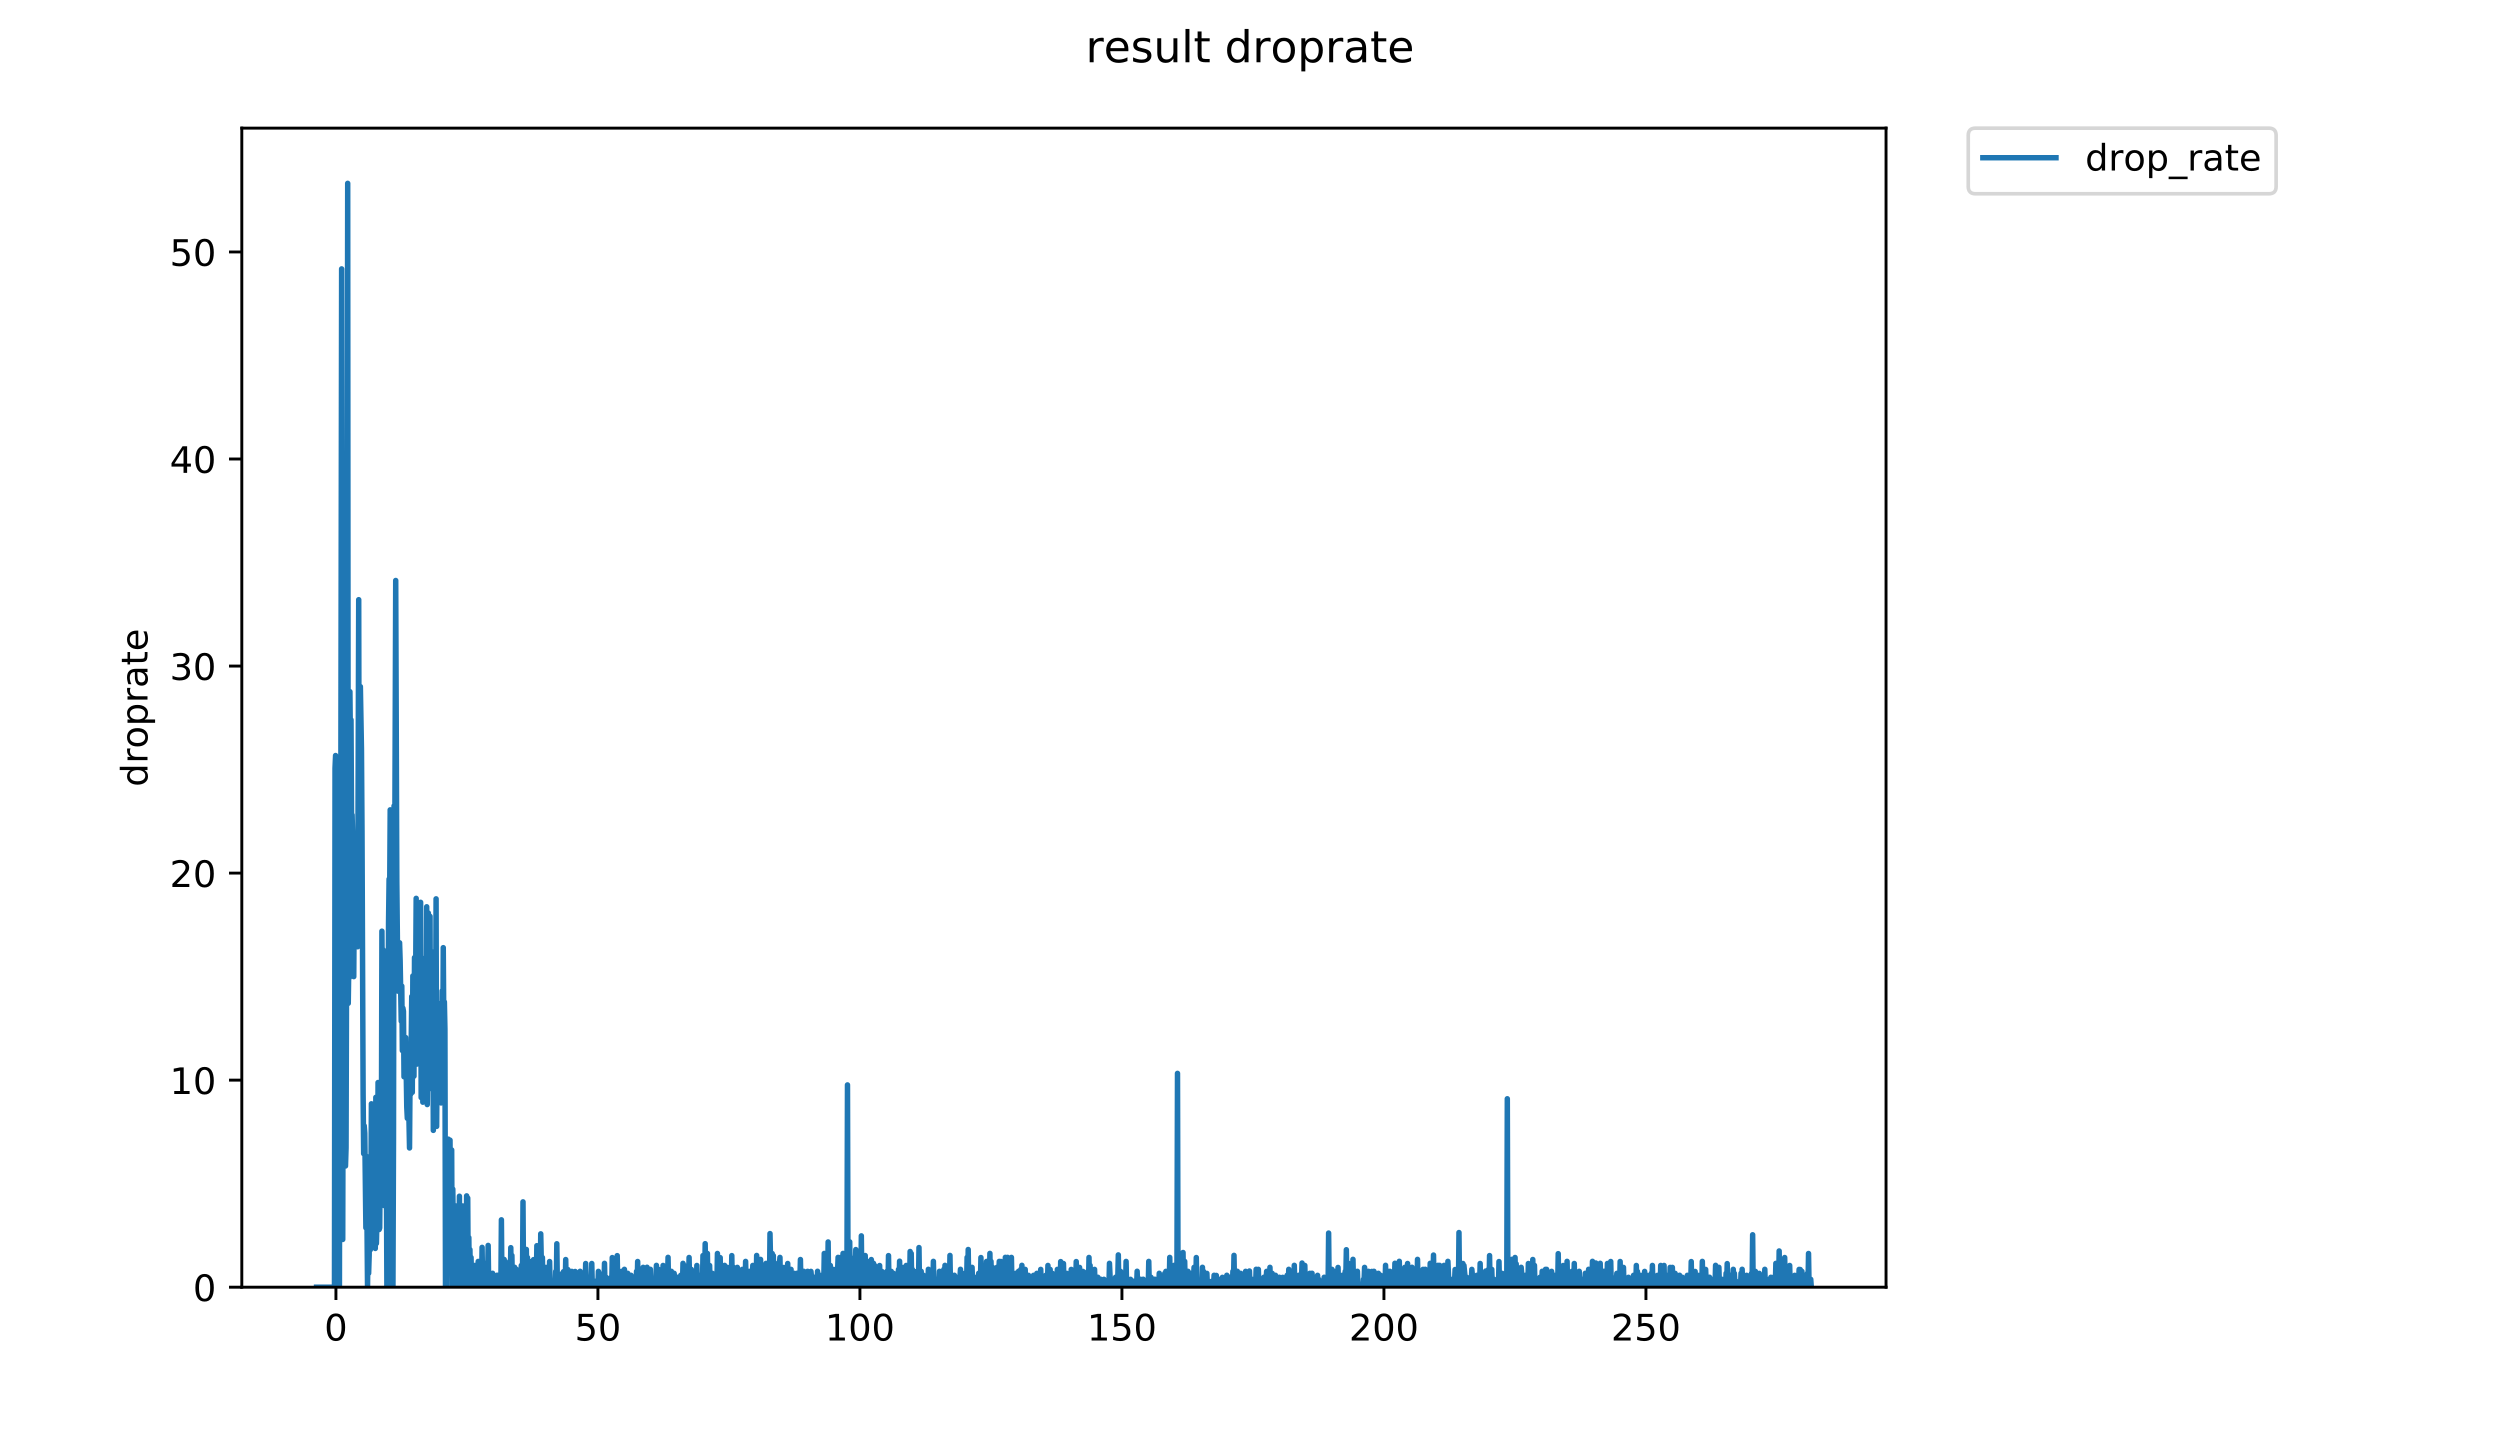 <?xml version="1.0" encoding="utf-8" standalone="no"?>
<!DOCTYPE svg PUBLIC "-//W3C//DTD SVG 1.1//EN"
  "http://www.w3.org/Graphics/SVG/1.1/DTD/svg11.dtd">
<!-- Created with matplotlib (https://matplotlib.org/) -->
<svg height="396pt" version="1.1" viewBox="0 0 684 396" width="684pt" xmlns="http://www.w3.org/2000/svg" xmlns:xlink="http://www.w3.org/1999/xlink">
 <defs>
  <style type="text/css">
*{stroke-linecap:butt;stroke-linejoin:round;}
  </style>
 </defs>
 <g id="figure_1">
  <g id="patch_1">
   <path d="M 0 396 
L 684 396 
L 684 0 
L 0 0 
z
" style="fill:#ffffff;"/>
  </g>
  <g id="axes_1">
   <g id="patch_2">
    <path d="M 66.159 352.174 
L 516.019 352.174 
L 516.019 35.062 
L 66.159 35.062 
z
" style="fill:#ffffff;"/>
   </g>
   <g id="matplotlib.axis_1">
    <g id="xtick_1">
     <g id="line2d_1">
      <defs>
       <path d="M 0 0 
L 0 3.5 
" id="md13ccc1fd8" style="stroke:#000000;stroke-width:0.8;"/>
      </defs>
      <g>
       <use style="stroke:#000000;stroke-width:0.8;" x="91.91" xlink:href="#md13ccc1fd8" y="352.174"/>
      </g>
     </g>
     <g id="text_1">
      <!-- 0 -->
      <defs>
       <path d="M 31.781 66.406 
Q 24.172 66.406 20.328 58.906 
Q 16.5 51.422 16.5 36.375 
Q 16.5 21.391 20.328 13.891 
Q 24.172 6.391 31.781 6.391 
Q 39.453 6.391 43.281 13.891 
Q 47.125 21.391 47.125 36.375 
Q 47.125 51.422 43.281 58.906 
Q 39.453 66.406 31.781 66.406 
z
M 31.781 74.219 
Q 44.047 74.219 50.516 64.516 
Q 56.984 54.828 56.984 36.375 
Q 56.984 17.969 50.516 8.266 
Q 44.047 -1.422 31.781 -1.422 
Q 19.531 -1.422 13.062 8.266 
Q 6.594 17.969 6.594 36.375 
Q 6.594 54.828 13.062 64.516 
Q 19.531 74.219 31.781 74.219 
z
" id="DejaVuSans-48"/>
      </defs>
      <g transform="translate(88.729 366.773)scale(0.1 -0.1)">
       <use xlink:href="#DejaVuSans-48"/>
      </g>
     </g>
    </g>
    <g id="xtick_2">
     <g id="line2d_2">
      <g>
       <use style="stroke:#000000;stroke-width:0.8;" x="163.594" xlink:href="#md13ccc1fd8" y="352.174"/>
      </g>
     </g>
     <g id="text_2">
      <!-- 50 -->
      <defs>
       <path d="M 10.797 72.906 
L 49.516 72.906 
L 49.516 64.594 
L 19.828 64.594 
L 19.828 46.734 
Q 21.969 47.469 24.109 47.828 
Q 26.266 48.188 28.422 48.188 
Q 40.625 48.188 47.75 41.5 
Q 54.891 34.812 54.891 23.391 
Q 54.891 11.625 47.562 5.094 
Q 40.234 -1.422 26.906 -1.422 
Q 22.312 -1.422 17.547 -0.641 
Q 12.797 0.141 7.719 1.703 
L 7.719 11.625 
Q 12.109 9.234 16.797 8.062 
Q 21.484 6.891 26.703 6.891 
Q 35.156 6.891 40.078 11.328 
Q 45.016 15.766 45.016 23.391 
Q 45.016 31 40.078 35.438 
Q 35.156 39.891 26.703 39.891 
Q 22.75 39.891 18.812 39.016 
Q 14.891 38.141 10.797 36.281 
z
" id="DejaVuSans-53"/>
      </defs>
      <g transform="translate(157.231 366.773)scale(0.1 -0.1)">
       <use xlink:href="#DejaVuSans-53"/>
       <use x="63.623" xlink:href="#DejaVuSans-48"/>
      </g>
     </g>
    </g>
    <g id="xtick_3">
     <g id="line2d_3">
      <g>
       <use style="stroke:#000000;stroke-width:0.8;" x="235.277" xlink:href="#md13ccc1fd8" y="352.174"/>
      </g>
     </g>
     <g id="text_3">
      <!-- 100 -->
      <defs>
       <path d="M 12.406 8.297 
L 28.516 8.297 
L 28.516 63.922 
L 10.984 60.406 
L 10.984 69.391 
L 28.422 72.906 
L 38.281 72.906 
L 38.281 8.297 
L 54.391 8.297 
L 54.391 0 
L 12.406 0 
z
" id="DejaVuSans-49"/>
      </defs>
      <g transform="translate(225.733 366.773)scale(0.1 -0.1)">
       <use xlink:href="#DejaVuSans-49"/>
       <use x="63.623" xlink:href="#DejaVuSans-48"/>
       <use x="127.246" xlink:href="#DejaVuSans-48"/>
      </g>
     </g>
    </g>
    <g id="xtick_4">
     <g id="line2d_4">
      <g>
       <use style="stroke:#000000;stroke-width:0.8;" x="306.961" xlink:href="#md13ccc1fd8" y="352.174"/>
      </g>
     </g>
     <g id="text_4">
      <!-- 150 -->
      <g transform="translate(297.417 366.773)scale(0.1 -0.1)">
       <use xlink:href="#DejaVuSans-49"/>
       <use x="63.623" xlink:href="#DejaVuSans-53"/>
       <use x="127.246" xlink:href="#DejaVuSans-48"/>
      </g>
     </g>
    </g>
    <g id="xtick_5">
     <g id="line2d_5">
      <g>
       <use style="stroke:#000000;stroke-width:0.8;" x="378.644" xlink:href="#md13ccc1fd8" y="352.174"/>
      </g>
     </g>
     <g id="text_5">
      <!-- 200 -->
      <defs>
       <path d="M 19.188 8.297 
L 53.609 8.297 
L 53.609 0 
L 7.328 0 
L 7.328 8.297 
Q 12.938 14.109 22.625 23.891 
Q 32.328 33.688 34.812 36.531 
Q 39.547 41.844 41.422 45.531 
Q 43.312 49.219 43.312 52.781 
Q 43.312 58.594 39.234 62.25 
Q 35.156 65.922 28.609 65.922 
Q 23.969 65.922 18.812 64.312 
Q 13.672 62.703 7.812 59.422 
L 7.812 69.391 
Q 13.766 71.781 18.938 73 
Q 24.125 74.219 28.422 74.219 
Q 39.75 74.219 46.484 68.547 
Q 53.219 62.891 53.219 53.422 
Q 53.219 48.922 51.531 44.891 
Q 49.859 40.875 45.406 35.406 
Q 44.188 33.984 37.641 27.219 
Q 31.109 20.453 19.188 8.297 
z
" id="DejaVuSans-50"/>
      </defs>
      <g transform="translate(369.101 366.773)scale(0.1 -0.1)">
       <use xlink:href="#DejaVuSans-50"/>
       <use x="63.623" xlink:href="#DejaVuSans-48"/>
       <use x="127.246" xlink:href="#DejaVuSans-48"/>
      </g>
     </g>
    </g>
    <g id="xtick_6">
     <g id="line2d_6">
      <g>
       <use style="stroke:#000000;stroke-width:0.8;" x="450.328" xlink:href="#md13ccc1fd8" y="352.174"/>
      </g>
     </g>
     <g id="text_6">
      <!-- 250 -->
      <g transform="translate(440.784 366.773)scale(0.1 -0.1)">
       <use xlink:href="#DejaVuSans-50"/>
       <use x="63.623" xlink:href="#DejaVuSans-53"/>
       <use x="127.246" xlink:href="#DejaVuSans-48"/>
      </g>
     </g>
    </g>
   </g>
   <g id="matplotlib.axis_2">
    <g id="ytick_1">
     <g id="line2d_7">
      <defs>
       <path d="M 0 0 
L -3.5 0 
" id="m3dbb672fc3" style="stroke:#000000;stroke-width:0.8;"/>
      </defs>
      <g>
       <use style="stroke:#000000;stroke-width:0.8;" x="66.159" xlink:href="#m3dbb672fc3" y="352.174"/>
      </g>
     </g>
     <g id="text_7">
      <!-- 0 -->
      <g transform="translate(52.796 355.973)scale(0.1 -0.1)">
       <use xlink:href="#DejaVuSans-48"/>
      </g>
     </g>
    </g>
    <g id="ytick_2">
     <g id="line2d_8">
      <g>
       <use style="stroke:#000000;stroke-width:0.8;" x="66.159" xlink:href="#m3dbb672fc3" y="295.527"/>
      </g>
     </g>
     <g id="text_8">
      <!-- 10 -->
      <g transform="translate(46.434 299.326)scale(0.1 -0.1)">
       <use xlink:href="#DejaVuSans-49"/>
       <use x="63.623" xlink:href="#DejaVuSans-48"/>
      </g>
     </g>
    </g>
    <g id="ytick_3">
     <g id="line2d_9">
      <g>
       <use style="stroke:#000000;stroke-width:0.8;" x="66.159" xlink:href="#m3dbb672fc3" y="238.879"/>
      </g>
     </g>
     <g id="text_9">
      <!-- 20 -->
      <g transform="translate(46.434 242.678)scale(0.1 -0.1)">
       <use xlink:href="#DejaVuSans-50"/>
       <use x="63.623" xlink:href="#DejaVuSans-48"/>
      </g>
     </g>
    </g>
    <g id="ytick_4">
     <g id="line2d_10">
      <g>
       <use style="stroke:#000000;stroke-width:0.8;" x="66.159" xlink:href="#m3dbb672fc3" y="182.232"/>
      </g>
     </g>
     <g id="text_10">
      <!-- 30 -->
      <defs>
       <path d="M 40.578 39.312 
Q 47.656 37.797 51.625 33 
Q 55.609 28.219 55.609 21.188 
Q 55.609 10.406 48.188 4.484 
Q 40.766 -1.422 27.094 -1.422 
Q 22.516 -1.422 17.656 -0.516 
Q 12.797 0.391 7.625 2.203 
L 7.625 11.719 
Q 11.719 9.328 16.594 8.109 
Q 21.484 6.891 26.812 6.891 
Q 36.078 6.891 40.938 10.547 
Q 45.797 14.203 45.797 21.188 
Q 45.797 27.641 41.281 31.266 
Q 36.766 34.906 28.719 34.906 
L 20.219 34.906 
L 20.219 43.016 
L 29.109 43.016 
Q 36.375 43.016 40.234 45.922 
Q 44.094 48.828 44.094 54.297 
Q 44.094 59.906 40.109 62.906 
Q 36.141 65.922 28.719 65.922 
Q 24.656 65.922 20.016 65.031 
Q 15.375 64.156 9.812 62.312 
L 9.812 71.094 
Q 15.438 72.656 20.344 73.438 
Q 25.25 74.219 29.594 74.219 
Q 40.828 74.219 47.359 69.109 
Q 53.906 64.016 53.906 55.328 
Q 53.906 49.266 50.438 45.094 
Q 46.969 40.922 40.578 39.312 
z
" id="DejaVuSans-51"/>
      </defs>
      <g transform="translate(46.434 186.031)scale(0.1 -0.1)">
       <use xlink:href="#DejaVuSans-51"/>
       <use x="63.623" xlink:href="#DejaVuSans-48"/>
      </g>
     </g>
    </g>
    <g id="ytick_5">
     <g id="line2d_11">
      <g>
       <use style="stroke:#000000;stroke-width:0.8;" x="66.159" xlink:href="#m3dbb672fc3" y="125.584"/>
      </g>
     </g>
     <g id="text_11">
      <!-- 40 -->
      <defs>
       <path d="M 37.797 64.312 
L 12.891 25.391 
L 37.797 25.391 
z
M 35.203 72.906 
L 47.609 72.906 
L 47.609 25.391 
L 58.016 25.391 
L 58.016 17.188 
L 47.609 17.188 
L 47.609 0 
L 37.797 0 
L 37.797 17.188 
L 4.891 17.188 
L 4.891 26.703 
z
" id="DejaVuSans-52"/>
      </defs>
      <g transform="translate(46.434 129.383)scale(0.1 -0.1)">
       <use xlink:href="#DejaVuSans-52"/>
       <use x="63.623" xlink:href="#DejaVuSans-48"/>
      </g>
     </g>
    </g>
    <g id="ytick_6">
     <g id="line2d_12">
      <g>
       <use style="stroke:#000000;stroke-width:0.8;" x="66.159" xlink:href="#m3dbb672fc3" y="68.937"/>
      </g>
     </g>
     <g id="text_12">
      <!-- 50 -->
      <g transform="translate(46.434 72.736)scale(0.1 -0.1)">
       <use xlink:href="#DejaVuSans-53"/>
       <use x="63.623" xlink:href="#DejaVuSans-48"/>
      </g>
     </g>
    </g>
    <g id="text_13">
     <!-- droprate -->
     <defs>
      <path d="M 45.406 46.391 
L 45.406 75.984 
L 54.391 75.984 
L 54.391 0 
L 45.406 0 
L 45.406 8.203 
Q 42.578 3.328 38.25 0.953 
Q 33.938 -1.422 27.875 -1.422 
Q 17.969 -1.422 11.734 6.484 
Q 5.516 14.406 5.516 27.297 
Q 5.516 40.188 11.734 48.094 
Q 17.969 56 27.875 56 
Q 33.938 56 38.25 53.625 
Q 42.578 51.266 45.406 46.391 
z
M 14.797 27.297 
Q 14.797 17.391 18.875 11.75 
Q 22.953 6.109 30.078 6.109 
Q 37.203 6.109 41.297 11.75 
Q 45.406 17.391 45.406 27.297 
Q 45.406 37.203 41.297 42.844 
Q 37.203 48.484 30.078 48.484 
Q 22.953 48.484 18.875 42.844 
Q 14.797 37.203 14.797 27.297 
z
" id="DejaVuSans-100"/>
      <path d="M 41.109 46.297 
Q 39.594 47.172 37.812 47.578 
Q 36.031 48 33.891 48 
Q 26.266 48 22.188 43.047 
Q 18.109 38.094 18.109 28.812 
L 18.109 0 
L 9.078 0 
L 9.078 54.688 
L 18.109 54.688 
L 18.109 46.188 
Q 20.953 51.172 25.484 53.578 
Q 30.031 56 36.531 56 
Q 37.453 56 38.578 55.875 
Q 39.703 55.766 41.062 55.516 
z
" id="DejaVuSans-114"/>
      <path d="M 30.609 48.391 
Q 23.391 48.391 19.188 42.75 
Q 14.984 37.109 14.984 27.297 
Q 14.984 17.484 19.156 11.844 
Q 23.344 6.203 30.609 6.203 
Q 37.797 6.203 41.984 11.859 
Q 46.188 17.531 46.188 27.297 
Q 46.188 37.016 41.984 42.703 
Q 37.797 48.391 30.609 48.391 
z
M 30.609 56 
Q 42.328 56 49.016 48.375 
Q 55.719 40.766 55.719 27.297 
Q 55.719 13.875 49.016 6.219 
Q 42.328 -1.422 30.609 -1.422 
Q 18.844 -1.422 12.172 6.219 
Q 5.516 13.875 5.516 27.297 
Q 5.516 40.766 12.172 48.375 
Q 18.844 56 30.609 56 
z
" id="DejaVuSans-111"/>
      <path d="M 18.109 8.203 
L 18.109 -20.797 
L 9.078 -20.797 
L 9.078 54.688 
L 18.109 54.688 
L 18.109 46.391 
Q 20.953 51.266 25.266 53.625 
Q 29.594 56 35.594 56 
Q 45.562 56 51.781 48.094 
Q 58.016 40.188 58.016 27.297 
Q 58.016 14.406 51.781 6.484 
Q 45.562 -1.422 35.594 -1.422 
Q 29.594 -1.422 25.266 0.953 
Q 20.953 3.328 18.109 8.203 
z
M 48.688 27.297 
Q 48.688 37.203 44.609 42.844 
Q 40.531 48.484 33.406 48.484 
Q 26.266 48.484 22.188 42.844 
Q 18.109 37.203 18.109 27.297 
Q 18.109 17.391 22.188 11.75 
Q 26.266 6.109 33.406 6.109 
Q 40.531 6.109 44.609 11.75 
Q 48.688 17.391 48.688 27.297 
z
" id="DejaVuSans-112"/>
      <path d="M 34.281 27.484 
Q 23.391 27.484 19.188 25 
Q 14.984 22.516 14.984 16.5 
Q 14.984 11.719 18.141 8.906 
Q 21.297 6.109 26.703 6.109 
Q 34.188 6.109 38.703 11.406 
Q 43.219 16.703 43.219 25.484 
L 43.219 27.484 
z
M 52.203 31.203 
L 52.203 0 
L 43.219 0 
L 43.219 8.297 
Q 40.141 3.328 35.547 0.953 
Q 30.953 -1.422 24.312 -1.422 
Q 15.922 -1.422 10.953 3.297 
Q 6 8.016 6 15.922 
Q 6 25.141 12.172 29.828 
Q 18.359 34.516 30.609 34.516 
L 43.219 34.516 
L 43.219 35.406 
Q 43.219 41.609 39.141 45 
Q 35.062 48.391 27.688 48.391 
Q 23 48.391 18.547 47.266 
Q 14.109 46.141 10.016 43.891 
L 10.016 52.203 
Q 14.938 54.109 19.578 55.047 
Q 24.219 56 28.609 56 
Q 40.484 56 46.344 49.844 
Q 52.203 43.703 52.203 31.203 
z
" id="DejaVuSans-97"/>
      <path d="M 18.312 70.219 
L 18.312 54.688 
L 36.812 54.688 
L 36.812 47.703 
L 18.312 47.703 
L 18.312 18.016 
Q 18.312 11.328 20.141 9.422 
Q 21.969 7.516 27.594 7.516 
L 36.812 7.516 
L 36.812 0 
L 27.594 0 
Q 17.188 0 13.234 3.875 
Q 9.281 7.766 9.281 18.016 
L 9.281 47.703 
L 2.688 47.703 
L 2.688 54.688 
L 9.281 54.688 
L 9.281 70.219 
z
" id="DejaVuSans-116"/>
      <path d="M 56.203 29.594 
L 56.203 25.203 
L 14.891 25.203 
Q 15.484 15.922 20.484 11.062 
Q 25.484 6.203 34.422 6.203 
Q 39.594 6.203 44.453 7.469 
Q 49.312 8.734 54.109 11.281 
L 54.109 2.781 
Q 49.266 0.734 44.188 -0.344 
Q 39.109 -1.422 33.891 -1.422 
Q 20.797 -1.422 13.156 6.188 
Q 5.516 13.812 5.516 26.812 
Q 5.516 40.234 12.766 48.109 
Q 20.016 56 32.328 56 
Q 43.359 56 49.781 48.891 
Q 56.203 41.797 56.203 29.594 
z
M 47.219 32.234 
Q 47.125 39.594 43.094 43.984 
Q 39.062 48.391 32.422 48.391 
Q 24.906 48.391 20.391 44.141 
Q 15.875 39.891 15.188 32.172 
z
" id="DejaVuSans-101"/>
     </defs>
     <g transform="translate(40.354 215.236)rotate(-90)scale(0.1 -0.1)">
      <use xlink:href="#DejaVuSans-100"/>
      <use x="63.477" xlink:href="#DejaVuSans-114"/>
      <use x="104.559" xlink:href="#DejaVuSans-111"/>
      <use x="165.74" xlink:href="#DejaVuSans-112"/>
      <use x="229.217" xlink:href="#DejaVuSans-114"/>
      <use x="270.33" xlink:href="#DejaVuSans-97"/>
      <use x="331.609" xlink:href="#DejaVuSans-116"/>
      <use x="370.818" xlink:href="#DejaVuSans-101"/>
     </g>
    </g>
   </g>
   <g id="line2d_13">
    <path clip-path="url(#pbfd0551818)" d="M 86.607 352.174 
L 91.512 352.174 
L 91.662 210.147 
L 91.813 206.712 
L 91.963 352.174 
L 92.867 352.174 
L 93.017 259.033 
L 93.168 273.664 
L 93.469 73.571 
L 93.77 339.114 
L 94.073 201.436 
L 94.224 219.044 
L 94.378 301.309 
L 94.528 319.012 
L 94.679 314.046 
L 94.829 262.301 
L 95.13 50.163 
L 95.281 274.508 
L 95.432 264.02 
L 95.583 267.473 
L 95.734 189.238 
L 95.885 204.186 
L 96.035 196.938 
L 96.186 224.296 
L 96.336 222.959 
L 96.487 229.193 
L 96.637 260.122 
L 96.788 267.203 
L 96.939 243.32 
L 97.09 249.524 
L 97.24 235.723 
L 97.391 243.781 
L 97.541 242.147 
L 97.842 259.033 
L 98.143 164.076 
L 98.293 248.039 
L 98.596 187.853 
L 98.897 204.967 
L 99.048 227.626 
L 99.348 299.39 
L 99.499 315.645 
L 99.649 308.012 
L 99.801 310.053 
L 100.103 335.927 
L 100.254 316.363 
L 100.556 352.174 
L 100.707 335.321 
L 100.857 348.365 
L 101.008 343.476 
L 101.16 328.954 
L 101.312 341.953 
L 101.464 328.436 
L 101.616 302.001 
L 101.767 323.959 
L 101.918 321.818 
L 102.069 332.641 
L 102.22 313.107 
L 102.371 336.981 
L 102.523 318.218 
L 102.678 341.576 
L 102.829 300.234 
L 102.98 340.203 
L 103.131 333.726 
L 103.282 336.409 
L 103.433 296.179 
L 103.583 328.798 
L 103.734 336.393 
L 103.886 335.974 
L 104.19 297.198 
L 104.341 314.192 
L 104.491 254.769 
L 104.642 277.552 
L 104.793 259.844 
L 105.094 329.842 
L 105.245 277.695 
L 105.396 284.827 
L 105.548 280.421 
L 105.851 352.174 
L 106.002 332.603 
L 106.303 252.592 
L 106.454 240.505 
L 106.605 245.926 
L 106.756 221.575 
L 106.907 248.339 
L 107.058 247.752 
L 107.21 347.825 
L 107.361 352.174 
L 107.511 352.174 
L 107.662 311.945 
L 107.813 220.486 
L 107.964 245.282 
L 108.266 158.823 
L 108.568 241.378 
L 108.87 271.172 
L 109.021 262.473 
L 109.173 261.085 
L 109.325 257.941 
L 109.477 262.787 
L 109.779 279.396 
L 109.931 269.788 
L 110.083 287.434 
L 110.234 275.814 
L 110.385 276.68 
L 110.536 294.603 
L 110.989 283.872 
L 111.291 302.892 
L 111.442 305.965 
L 111.593 303.199 
L 111.744 303.293 
L 111.895 306.508 
L 112.046 314.083 
L 112.196 293.573 
L 112.347 299.39 
L 112.649 272.64 
L 112.802 298.865 
L 112.954 267.014 
L 113.106 273.407 
L 113.258 294.448 
L 113.409 261.992 
L 113.561 290.073 
L 113.865 245.791 
L 114.017 291.153 
L 114.32 255.327 
L 114.472 278.122 
L 114.623 264.608 
L 114.775 268.392 
L 114.926 282.446 
L 115.078 246.871 
L 115.23 300.283 
L 115.533 262.163 
L 115.686 301.558 
L 115.989 270.628 
L 116.14 295.69 
L 116.291 270.32 
L 116.442 267.99 
L 116.594 289.652 
L 116.745 248.095 
L 116.896 302.207 
L 117.199 249.819 
L 117.35 292.374 
L 117.652 250.708 
L 117.803 297.81 
L 118.105 260.387 
L 118.255 292.374 
L 118.407 272.099 
L 118.558 309.268 
L 118.86 264.189 
L 119.011 298.948 
L 119.162 286.52 
L 119.313 245.926 
L 119.464 308.181 
L 119.615 286.937 
L 119.766 282.588 
L 119.917 294.768 
L 120.069 275.346 
L 120.22 289.172 
L 120.522 274.508 
L 120.673 301.761 
L 120.974 271.094 
L 121.125 292.431 
L 121.278 259.283 
L 121.429 281.297 
L 121.581 274.114 
L 121.732 281.568 
L 121.883 352.174 
L 122.197 352.174 
L 122.355 323.721 
L 122.512 342.776 
L 122.67 311.675 
L 122.973 345.141 
L 123.124 311.945 
L 123.275 338.053 
L 123.577 314.627 
L 123.729 352.174 
L 123.881 325.327 
L 124.185 350.012 
L 124.336 329.991 
L 124.487 352.174 
L 124.638 329.928 
L 124.79 352.174 
L 125.092 333.183 
L 125.243 351.091 
L 125.394 332.098 
L 125.545 352.174 
L 125.697 327.286 
L 125.848 351.091 
L 125.999 329.97 
L 126.151 350.551 
L 126.303 343.003 
L 126.454 352.174 
L 126.605 329.949 
L 126.757 352.174 
L 126.908 333.219 
L 127.06 352.174 
L 127.213 332.364 
L 127.516 348.919 
L 127.667 327.191 
L 127.818 352.174 
L 127.969 327.781 
L 128.12 352.174 
L 128.271 338.596 
L 128.422 352.174 
L 128.573 341.884 
L 128.725 352.174 
L 128.876 344.035 
L 129.027 350.004 
L 129.178 349.461 
L 129.329 349.456 
L 129.48 351.632 
L 129.631 350.545 
L 129.782 352.174 
L 129.934 346.223 
L 130.085 351.634 
L 130.236 352.174 
L 130.387 351.088 
L 130.538 352.174 
L 130.689 352.174 
L 130.84 345.127 
L 130.992 352.174 
L 131.143 347.286 
L 131.294 352.174 
L 131.446 352.174 
L 131.597 345.127 
L 131.747 352.174 
L 131.898 341.28 
L 132.05 352.174 
L 132.202 345.694 
L 132.353 349.464 
L 132.503 345.644 
L 132.654 352.174 
L 132.806 352.174 
L 132.958 351.634 
L 133.109 346.748 
L 133.259 346.733 
L 133.41 348.909 
L 133.56 340.747 
L 133.711 352.174 
L 133.862 350.54 
L 134.012 352.174 
L 134.616 352.174 
L 134.767 348.372 
L 134.918 351.087 
L 135.069 349.451 
L 135.22 351.631 
L 135.37 351.631 
L 135.521 349.453 
L 135.672 352.174 
L 135.823 352.174 
L 135.974 348.915 
L 136.125 352.174 
L 136.275 348.909 
L 136.427 352.174 
L 137.033 352.174 
L 137.184 333.743 
L 137.336 352.174 
L 137.638 347.286 
L 137.789 352.174 
L 137.94 344.585 
L 138.091 345.675 
L 138.242 352.174 
L 138.393 345.657 
L 138.545 352.174 
L 138.847 352.174 
L 139.148 345.638 
L 139.299 351.089 
L 139.45 345.1 
L 139.6 351.631 
L 139.752 341.364 
L 139.903 352.174 
L 140.054 343.493 
L 140.205 352.174 
L 140.507 352.174 
L 140.658 347.833 
L 140.809 346.733 
L 141.11 350.543 
L 141.261 347.286 
L 141.414 352.174 
L 141.565 352.174 
L 141.716 351.627 
L 141.869 348.953 
L 142.021 352.174 
L 142.173 352.174 
L 142.325 349.482 
L 142.479 352.174 
L 142.63 346.228 
L 142.782 352.174 
L 142.935 352.174 
L 143.093 328.83 
L 143.247 352.174 
L 143.399 352.174 
L 143.55 348.912 
L 143.701 352.174 
L 143.852 352.174 
L 144.003 341.845 
L 144.155 352.174 
L 144.306 344.043 
L 144.458 349.477 
L 144.61 350.012 
L 144.761 352.174 
L 144.913 345.141 
L 145.065 351.634 
L 145.217 352.174 
L 145.368 348.39 
L 145.519 352.174 
L 145.67 348.372 
L 145.822 352.174 
L 145.974 344.636 
L 146.126 352.174 
L 146.278 347.846 
L 146.429 352.174 
L 146.582 347.862 
L 146.733 350.554 
L 146.885 340.823 
L 147.036 352.174 
L 147.188 343.003 
L 147.34 352.174 
L 147.49 341.845 
L 147.794 351.093 
L 147.945 337.58 
L 148.249 352.174 
L 148.4 344.066 
L 148.552 352.174 
L 148.702 347.286 
L 148.854 352.174 
L 149.006 346.769 
L 149.157 350.551 
L 149.309 346.769 
L 149.461 346.774 
L 149.764 352.174 
L 149.916 352.174 
L 150.067 350.006 
L 150.219 352.174 
L 150.37 345.154 
L 150.522 352.174 
L 150.674 350.554 
L 150.826 352.174 
L 150.977 350.553 
L 151.129 352.174 
L 151.89 352.174 
L 152.042 347.846 
L 152.193 352.174 
L 152.345 340.294 
L 152.497 352.174 
L 152.648 348.931 
L 152.799 350 
L 152.95 352.174 
L 153.102 352.174 
L 153.255 350.56 
L 153.405 352.174 
L 153.556 351.63 
L 153.707 352.174 
L 153.859 348.401 
L 154.014 350.053 
L 154.168 347.931 
L 154.322 352.174 
L 154.626 352.174 
L 154.778 344.614 
L 154.93 352.174 
L 155.081 352.174 
L 155.233 350.556 
L 155.387 347.369 
L 155.539 352.174 
L 155.691 352.174 
L 155.994 350.022 
L 156.146 352.174 
L 156.45 347.854 
L 156.602 352.174 
L 156.906 352.174 
L 157.058 350.01 
L 157.209 352.174 
L 157.362 347.879 
L 157.514 348.398 
L 157.665 352.174 
L 158.271 352.174 
L 158.422 349.453 
L 158.574 352.174 
L 158.725 347.829 
L 158.876 352.174 
L 159.028 351.634 
L 159.18 351.634 
L 159.332 350.557 
L 159.483 348.387 
L 159.635 352.174 
L 159.786 352.174 
L 159.937 348.372 
L 160.088 352.174 
L 160.24 345.7 
L 160.392 352.174 
L 160.543 352.174 
L 160.695 350.012 
L 160.846 350.551 
L 160.998 352.174 
L 161.15 352.174 
L 161.301 349.472 
L 161.453 351.632 
L 161.605 352.174 
L 161.756 351.095 
L 161.908 345.694 
L 162.059 352.174 
L 162.21 350.543 
L 162.362 352.174 
L 162.664 352.174 
L 162.816 351.633 
L 162.967 350.549 
L 163.119 352.174 
L 163.575 352.174 
L 163.726 347.846 
L 163.878 352.174 
L 164.484 352.174 
L 164.635 349.459 
L 164.785 352.174 
L 164.937 351.634 
L 165.088 348.376 
L 165.239 352.174 
L 165.39 345.65 
L 165.541 352.174 
L 165.692 349.453 
L 165.843 349.469 
L 165.997 352.174 
L 166.452 352.174 
L 166.604 350.012 
L 166.756 352.174 
L 167.059 352.174 
L 167.21 349.464 
L 167.361 352.174 
L 167.513 344.074 
L 167.664 352.174 
L 167.814 352.174 
L 167.965 350.543 
L 168.116 350.545 
L 168.417 352.174 
L 168.568 346.188 
L 168.72 352.174 
L 168.871 343.542 
L 169.022 352.174 
L 169.324 352.174 
L 169.475 349.456 
L 169.627 352.174 
L 169.778 350.008 
L 169.93 352.174 
L 170.081 347.838 
L 170.232 352.174 
L 170.534 352.174 
L 170.685 351.088 
L 170.836 347.286 
L 171.138 352.174 
L 171.593 352.174 
L 171.744 348.383 
L 171.894 352.174 
L 172.348 352.174 
L 172.499 351.632 
L 172.65 348.922 
L 172.801 352.174 
L 173.104 352.174 
L 173.255 350.004 
L 173.406 352.174 
L 173.708 352.174 
L 173.859 350.008 
L 174.01 352.174 
L 174.161 347.833 
L 174.313 352.174 
L 174.464 345.147 
L 174.615 352.174 
L 174.917 352.174 
L 175.068 347.295 
L 175.219 352.174 
L 175.521 352.174 
L 175.672 347.817 
L 175.823 352.174 
L 175.974 346.748 
L 176.125 351.088 
L 176.427 347.281 
L 176.577 352.174 
L 176.729 351.632 
L 176.88 352.174 
L 177.03 346.722 
L 177.181 352.174 
L 177.483 352.174 
L 177.634 351.631 
L 177.785 352.174 
L 177.936 347.281 
L 178.086 352.174 
L 178.387 352.174 
L 178.538 349.998 
L 178.689 352.174 
L 178.84 351.087 
L 178.992 352.174 
L 179.144 352.174 
L 179.296 351.634 
L 179.447 350.543 
L 179.598 346.206 
L 179.749 352.174 
L 180.051 352.174 
L 180.203 347.305 
L 180.354 352.174 
L 181.268 352.174 
L 181.42 346.228 
L 181.571 352.174 
L 181.874 352.174 
L 182.026 350.012 
L 182.176 352.174 
L 182.478 352.174 
L 182.629 351.087 
L 182.779 344.012 
L 182.932 351.636 
L 183.083 352.174 
L 183.234 352.174 
L 183.385 351.091 
L 183.536 352.174 
L 183.687 347.829 
L 183.838 352.174 
L 184.291 352.174 
L 184.442 348.38 
L 184.896 352.174 
L 185.048 352.174 
L 185.198 349.456 
L 185.351 352.174 
L 185.502 352.174 
L 185.653 349.464 
L 185.805 351.637 
L 185.957 352.174 
L 186.109 352.174 
L 186.26 348.915 
L 186.412 352.174 
L 186.563 349.456 
L 186.714 352.174 
L 186.864 345.65 
L 187.015 352.174 
L 187.166 346.194 
L 187.319 352.174 
L 187.625 352.174 
L 187.778 349.487 
L 187.93 352.174 
L 188.233 347.854 
L 188.385 350.553 
L 188.536 344.051 
L 188.689 352.174 
L 188.992 352.174 
L 189.144 347.309 
L 189.295 352.174 
L 189.598 352.174 
L 189.75 349.472 
L 189.902 352.174 
L 190.053 350.549 
L 190.205 352.174 
L 190.357 350.012 
L 190.508 352.174 
L 190.66 346.234 
L 190.812 352.174 
L 191.115 352.174 
L 191.266 348.912 
L 191.417 352.174 
L 191.57 352.174 
L 191.722 350.556 
L 191.874 350.556 
L 192.026 352.174 
L 192.178 352.174 
L 192.329 343.526 
L 192.481 352.174 
L 192.633 351.097 
L 192.785 351.634 
L 192.937 340.271 
L 193.089 352.174 
L 193.24 351.091 
L 193.392 352.174 
L 193.543 342.95 
L 193.695 352.174 
L 193.847 352.174 
L 193.998 351.635 
L 194.15 346.24 
L 194.302 352.174 
L 194.456 352.174 
L 194.609 349.495 
L 194.761 350.02 
L 194.912 348.394 
L 195.216 352.174 
L 196.136 352.174 
L 196.287 342.95 
L 196.438 352.174 
L 196.59 352.174 
L 196.741 349.461 
L 196.892 352.174 
L 197.045 344.089 
L 197.196 352.174 
L 197.347 350.553 
L 197.498 352.174 
L 197.801 352.174 
L 197.952 351.089 
L 198.103 352.174 
L 198.254 346.211 
L 198.405 352.174 
L 198.556 351.631 
L 198.707 352.174 
L 198.859 352.174 
L 199.009 346.753 
L 199.16 352.174 
L 199.311 352.174 
L 199.463 350.004 
L 199.613 352.174 
L 199.765 351.632 
L 199.916 348.922 
L 200.067 352.174 
L 200.219 343.534 
L 200.37 352.174 
L 200.522 352.174 
L 200.672 346.743 
L 200.823 352.174 
L 201.125 352.174 
L 201.277 349.461 
L 201.427 351.632 
L 201.579 352.174 
L 201.73 346.753 
L 201.882 352.174 
L 202.033 352.174 
L 202.184 348.372 
L 202.335 352.174 
L 202.486 350.004 
L 202.637 351.633 
L 202.789 349.466 
L 202.94 352.174 
L 203.091 347.3 
L 203.243 352.174 
L 203.545 352.174 
L 203.697 350.002 
L 203.848 352.174 
L 203.999 345.12 
L 204.15 352.174 
L 204.301 350 
L 204.453 350.016 
L 204.604 352.174 
L 204.755 348.38 
L 204.907 348.919 
L 205.058 347.842 
L 205.21 352.174 
L 205.361 352.174 
L 205.513 351.092 
L 205.664 348.922 
L 205.815 351.088 
L 205.966 346.223 
L 206.118 351.09 
L 206.268 352.174 
L 206.419 351.089 
L 206.57 352.174 
L 206.721 347.291 
L 206.873 352.174 
L 207.023 343.493 
L 207.174 352.174 
L 207.327 351.097 
L 207.478 347.295 
L 207.629 352.174 
L 207.78 347.842 
L 207.931 352.174 
L 208.082 344.57 
L 208.233 352.174 
L 208.385 352.174 
L 208.536 351.633 
L 208.687 352.174 
L 208.839 347.319 
L 208.99 352.174 
L 209.142 350.549 
L 209.294 352.174 
L 209.596 345.663 
L 209.747 347.291 
L 209.899 351.635 
L 210.051 346.286 
L 210.211 352.174 
L 210.52 352.174 
L 210.671 337.51 
L 210.974 352.174 
L 211.125 352.174 
L 211.276 342.968 
L 211.427 352.174 
L 211.58 343.542 
L 211.731 352.174 
L 211.882 352.174 
L 212.033 351.631 
L 212.184 347.286 
L 212.335 352.174 
L 212.487 351.091 
L 212.638 352.174 
L 212.79 345.7 
L 212.941 352.174 
L 213.244 345.663 
L 213.395 344.027 
L 213.546 352.174 
L 213.849 352.174 
L 214.001 347.862 
L 214.152 352.174 
L 214.304 347.879 
L 214.457 346.784 
L 214.762 352.174 
L 214.913 347.291 
L 215.064 352.174 
L 215.215 348.369 
L 215.366 352.174 
L 215.517 345.694 
L 215.668 352.174 
L 215.972 352.174 
L 216.123 351.089 
L 216.274 352.174 
L 216.425 347.3 
L 216.577 352.174 
L 217.181 352.174 
L 217.333 348.39 
L 217.484 352.174 
L 217.785 352.174 
L 217.936 351.086 
L 218.086 348.365 
L 218.239 352.174 
L 218.389 349.459 
L 218.54 351.631 
L 218.691 352.174 
L 218.843 350.559 
L 218.995 344.607 
L 219.146 352.174 
L 219.752 352.174 
L 219.903 347.833 
L 220.054 352.174 
L 220.659 352.174 
L 220.961 347.838 
L 221.263 352.174 
L 221.565 352.174 
L 221.869 347.85 
L 222.321 352.174 
L 222.625 351.093 
L 222.775 352.174 
L 222.926 349.456 
L 223.079 352.174 
L 223.231 352.174 
L 223.383 351.091 
L 223.534 352.174 
L 223.684 347.821 
L 223.835 352.174 
L 223.986 350.002 
L 224.137 352.174 
L 224.44 352.174 
L 224.592 348.94 
L 224.743 352.174 
L 225.366 352.174 
L 225.517 342.941 
L 225.668 352.174 
L 225.819 352.174 
L 226.121 347.286 
L 226.273 352.174 
L 226.425 352.174 
L 226.577 339.801 
L 226.728 352.174 
L 227.03 352.174 
L 227.181 346.234 
L 227.333 352.174 
L 227.484 347.3 
L 227.636 352.174 
L 227.787 352.174 
L 228.09 347.319 
L 228.242 348.398 
L 228.393 348.383 
L 228.544 352.174 
L 228.846 350.546 
L 228.998 352.174 
L 229.3 344.02 
L 229.451 352.174 
L 229.601 352.174 
L 229.752 347.272 
L 229.903 352.174 
L 230.054 344.012 
L 230.204 352.174 
L 230.507 352.174 
L 230.659 342.932 
L 230.81 352.174 
L 230.962 352.174 
L 231.113 345.114 
L 231.264 351.087 
L 231.416 351.096 
L 231.568 347.314 
L 231.719 350.012 
L 231.871 296.836 
L 232.022 352.174 
L 232.327 352.174 
L 232.478 339.766 
L 232.63 352.174 
L 232.782 344.082 
L 232.934 352.174 
L 233.085 352.174 
L 233.236 346.206 
L 233.388 352.174 
L 233.539 346.206 
L 233.691 352.174 
L 233.842 352.174 
L 234.146 341.884 
L 234.297 352.174 
L 234.449 344.614 
L 234.6 352.174 
L 234.751 350.002 
L 234.903 352.174 
L 235.054 350.554 
L 235.206 352.174 
L 235.358 346.223 
L 235.509 352.174 
L 235.661 338.134 
L 235.813 352.174 
L 235.965 343.517 
L 236.267 352.174 
L 236.419 347.309 
L 236.571 352.174 
L 236.722 343.517 
L 236.874 349.474 
L 237.025 348.915 
L 237.176 352.174 
L 237.328 345.147 
L 237.48 352.174 
L 237.631 350.008 
L 237.782 352.174 
L 237.933 347.309 
L 238.085 352.174 
L 238.237 352.174 
L 238.388 344.614 
L 238.54 345.688 
L 238.843 351.094 
L 238.994 345.657 
L 239.147 350.563 
L 239.298 346.234 
L 239.45 352.174 
L 240.209 352.174 
L 240.36 351.092 
L 240.665 346.245 
L 240.818 352.174 
L 240.97 352.174 
L 241.273 347.858 
L 241.425 350.014 
L 241.578 348.946 
L 241.729 352.174 
L 241.88 349.459 
L 242.184 352.174 
L 242.336 348.934 
L 242.488 351.635 
L 242.64 347.858 
L 242.792 352.174 
L 242.943 352.174 
L 243.095 343.534 
L 243.246 352.174 
L 243.397 352.174 
L 243.549 350.554 
L 243.701 352.174 
L 243.852 347.846 
L 244.004 352.174 
L 244.155 348.39 
L 244.307 352.174 
L 244.459 348.39 
L 244.611 352.174 
L 244.913 352.174 
L 245.065 349.474 
L 245.217 352.174 
L 245.52 352.174 
L 245.824 347.314 
L 245.975 351.634 
L 246.128 345.059 
L 246.28 352.174 
L 246.431 347.854 
L 246.583 352.174 
L 246.735 351.092 
L 246.886 352.174 
L 247.039 346.8 
L 247.19 352.174 
L 247.494 352.174 
L 247.645 351.088 
L 247.796 352.174 
L 247.948 346.228 
L 248.099 352.174 
L 248.251 352.174 
L 248.403 349.474 
L 248.555 352.174 
L 248.857 352.174 
L 249.008 342.407 
L 249.159 352.174 
L 249.31 342.95 
L 249.461 352.174 
L 249.612 347.295 
L 249.764 352.174 
L 250.374 352.174 
L 250.527 347.927 
L 250.679 352.174 
L 250.83 348.912 
L 250.981 352.174 
L 251.132 348.383 
L 251.283 352.174 
L 251.434 341.333 
L 251.585 352.174 
L 251.737 352.174 
L 251.888 348.387 
L 252.039 347.833 
L 252.19 352.174 
L 252.341 352.174 
L 252.492 351.088 
L 252.642 348.906 
L 252.793 352.174 
L 252.943 349.993 
L 253.094 350.54 
L 253.397 352.174 
L 253.698 352.174 
L 253.848 351.629 
L 254 347.277 
L 254.15 352.174 
L 255.223 352.174 
L 255.374 345.107 
L 255.525 352.174 
L 255.827 352.174 
L 255.978 350 
L 256.129 351.092 
L 256.281 351.096 
L 256.432 352.174 
L 256.583 352.174 
L 256.734 351.631 
L 256.885 352.174 
L 257.036 347.829 
L 257.188 352.174 
L 257.49 352.174 
L 257.641 350.545 
L 257.792 352.174 
L 257.943 349.461 
L 258.094 352.174 
L 258.245 347.277 
L 258.396 350.548 
L 258.547 346.2 
L 258.697 352.174 
L 258.848 349.998 
L 259.001 352.174 
L 259.154 352.174 
L 259.305 348.909 
L 259.607 352.174 
L 259.758 352.174 
L 259.909 343.484 
L 260.06 352.174 
L 260.363 352.174 
L 260.515 350.012 
L 260.665 352.174 
L 260.967 352.174 
L 261.118 348.915 
L 261.269 352.174 
L 261.572 352.174 
L 261.723 351.087 
L 261.877 352.174 
L 262.029 351.636 
L 262.18 349.459 
L 262.331 350.002 
L 262.482 352.174 
L 262.783 347.277 
L 262.935 351.636 
L 263.087 352.174 
L 263.238 352.174 
L 263.389 350.545 
L 263.542 352.174 
L 263.693 348.919 
L 263.844 352.174 
L 263.995 348.369 
L 264.146 352.174 
L 264.297 348.372 
L 264.448 352.174 
L 264.599 344.012 
L 264.75 352.174 
L 264.901 341.865 
L 265.052 352.174 
L 265.354 352.174 
L 265.505 348.912 
L 265.655 352.174 
L 265.957 346.748 
L 266.109 351.091 
L 266.26 352.174 
L 266.411 352.174 
L 266.562 349.453 
L 266.712 352.174 
L 267.014 352.174 
L 267.165 349.472 
L 267.317 352.174 
L 267.621 352.174 
L 267.772 348.372 
L 267.923 352.174 
L 268.074 350.542 
L 268.226 352.174 
L 268.378 344.066 
L 268.53 352.174 
L 268.683 352.174 
L 268.836 346.165 
L 268.995 352.174 
L 269.778 352.174 
L 269.929 345.127 
L 270.08 352.174 
L 270.384 352.174 
L 270.535 345.682 
L 270.686 352.174 
L 270.836 342.932 
L 270.987 352.174 
L 271.137 345.1 
L 271.288 352.174 
L 271.439 352.174 
L 271.59 346.774 
L 271.742 352.174 
L 271.893 352.174 
L 272.044 351.631 
L 272.195 349.453 
L 272.345 351.087 
L 272.496 348.912 
L 272.647 352.174 
L 272.798 346.738 
L 272.949 352.174 
L 273.099 351.631 
L 273.401 345.114 
L 273.552 351.087 
L 273.703 352.174 
L 273.854 345.141 
L 274.005 351.63 
L 274.155 347.277 
L 274.307 352.174 
L 274.458 350.545 
L 274.609 352.174 
L 274.911 352.174 
L 275.061 344.012 
L 275.212 352.174 
L 275.513 349.998 
L 275.664 344.012 
L 275.816 352.174 
L 276.119 352.174 
L 276.421 346.738 
L 276.573 352.174 
L 276.724 344.027 
L 276.874 352.174 
L 277.176 352.174 
L 277.327 349.456 
L 277.477 352.174 
L 277.629 352.174 
L 277.78 351.633 
L 277.931 348.372 
L 278.082 352.174 
L 278.534 352.174 
L 278.684 347.821 
L 278.835 352.174 
L 278.986 350.004 
L 279.137 352.174 
L 279.288 347.3 
L 279.439 352.174 
L 279.59 346.194 
L 279.74 352.174 
L 280.042 352.174 
L 280.194 351.635 
L 280.344 351.63 
L 280.496 347.305 
L 280.647 352.174 
L 280.798 348.912 
L 280.948 352.174 
L 281.251 352.174 
L 281.402 348.934 
L 281.556 352.174 
L 281.86 352.174 
L 282.011 349.461 
L 282.162 352.174 
L 282.314 352.174 
L 282.466 349.477 
L 282.618 351.636 
L 282.77 348.931 
L 282.922 352.174 
L 283.225 352.174 
L 283.377 349.472 
L 283.528 351.088 
L 283.68 348.39 
L 283.831 352.174 
L 284.439 352.174 
L 284.743 347.309 
L 284.894 352.174 
L 285.198 352.174 
L 285.349 350.012 
L 285.501 352.174 
L 285.652 352.174 
L 285.804 350.554 
L 285.956 352.174 
L 286.108 348.943 
L 286.259 352.174 
L 286.562 352.174 
L 286.714 346.228 
L 286.866 352.174 
L 287.169 352.174 
L 287.321 347.309 
L 287.472 352.174 
L 287.624 352.174 
L 287.928 348.398 
L 288.08 352.174 
L 288.232 352.174 
L 288.384 351.096 
L 288.687 352.174 
L 288.839 352.174 
L 288.991 350.557 
L 289.143 352.174 
L 289.294 347.3 
L 289.446 352.174 
L 289.749 352.174 
L 289.901 350.551 
L 290.052 352.174 
L 290.205 345.174 
L 290.358 352.174 
L 290.812 352.174 
L 290.964 345.706 
L 291.116 352.174 
L 291.723 352.174 
L 291.875 348.394 
L 292.026 351.633 
L 292.178 348.931 
L 292.33 352.174 
L 292.634 352.174 
L 292.786 350.557 
L 292.938 352.174 
L 293.09 347.314 
L 293.241 352.174 
L 293.544 352.174 
L 293.696 350.018 
L 293.848 352.174 
L 294.304 352.174 
L 294.456 345.167 
L 294.608 352.174 
L 294.759 347.85 
L 294.911 352.174 
L 295.216 352.174 
L 295.368 346.769 
L 295.519 352.174 
L 296.126 352.174 
L 296.279 347.858 
L 296.431 352.174 
L 296.583 348.405 
L 297.039 352.174 
L 297.495 352.174 
L 297.647 347.854 
L 297.798 352.174 
L 297.949 344.043 
L 298.101 352.174 
L 298.252 346.211 
L 298.403 352.174 
L 299.32 352.174 
L 299.471 347.305 
L 299.622 352.174 
L 300.228 352.174 
L 300.379 349.464 
L 300.53 352.174 
L 300.983 352.174 
L 301.134 350.002 
L 301.435 352.174 
L 301.586 351.088 
L 301.888 352.174 
L 302.041 350.02 
L 302.342 352.174 
L 302.493 351.087 
L 302.644 352.174 
L 303.096 352.174 
L 303.247 350.543 
L 303.398 352.174 
L 303.549 345.644 
L 303.851 352.174 
L 304.152 352.174 
L 304.303 350.545 
L 304.454 352.174 
L 305.06 352.174 
L 305.212 349.461 
L 305.364 352.174 
L 305.517 351.636 
L 305.667 352.174 
L 305.819 350 
L 305.97 343.34 
L 306.12 352.174 
L 306.424 352.174 
L 306.575 347.838 
L 306.877 352.174 
L 307.028 352.174 
L 307.179 348.38 
L 307.334 352.174 
L 307.642 352.174 
L 307.795 351.107 
L 307.946 352.174 
L 308.097 345.127 
L 308.248 352.174 
L 308.551 351.094 
L 308.702 352.174 
L 308.853 352.174 
L 309.003 351.63 
L 309.307 350.02 
L 309.461 352.174 
L 309.914 352.174 
L 310.065 350.542 
L 310.216 350.546 
L 310.367 352.174 
L 310.972 352.174 
L 311.122 347.817 
L 311.273 352.174 
L 311.726 352.174 
L 312.03 350.01 
L 312.181 352.174 
L 312.483 352.174 
L 312.634 351.632 
L 312.785 350 
L 313.088 352.174 
L 314.151 352.174 
L 314.302 345.12 
L 314.453 352.174 
L 314.756 352.174 
L 314.907 349.464 
L 315.059 352.174 
L 315.361 352.174 
L 315.512 350.004 
L 315.664 352.174 
L 315.814 352.174 
L 315.965 350 
L 316.116 352.174 
L 316.418 352.174 
L 316.569 350.546 
L 316.719 352.174 
L 317.021 352.174 
L 317.172 348.376 
L 317.323 352.174 
L 317.777 352.174 
L 317.928 351.633 
L 318.079 349.464 
L 318.23 352.174 
L 318.532 352.174 
L 318.684 348.383 
L 318.834 351.086 
L 318.986 347.842 
L 319.138 352.174 
L 319.591 352.174 
L 319.742 349.456 
L 319.892 352.174 
L 320.043 344.027 
L 320.194 352.174 
L 320.802 352.174 
L 320.952 348.38 
L 321.103 351.088 
L 321.254 346.2 
L 321.405 352.174 
L 321.859 352.174 
L 322.012 347.337 
L 322.163 293.676 
L 322.314 352.174 
L 322.616 352.174 
L 322.767 346.2 
L 322.918 345.114 
L 323.07 351.633 
L 323.221 352.174 
L 323.372 352.174 
L 323.676 342.686 
L 323.827 352.174 
L 323.978 352.174 
L 324.129 345.107 
L 324.28 352.174 
L 324.582 352.174 
L 324.733 351.63 
L 324.884 352.174 
L 325.036 347.838 
L 325.186 352.174 
L 325.488 352.174 
L 325.64 348.39 
L 325.791 352.174 
L 326.093 352.174 
L 326.244 350 
L 326.396 352.174 
L 326.698 346.748 
L 327.001 352.174 
L 327.152 352.174 
L 327.304 344.066 
L 327.456 352.174 
L 328.838 352.174 
L 328.989 346.733 
L 329.14 352.174 
L 329.292 347.862 
L 329.444 352.174 
L 329.898 352.174 
L 330.201 348.398 
L 330.353 352.174 
L 330.505 352.174 
L 330.657 350.548 
L 330.808 352.174 
L 331.415 352.174 
L 331.567 350.554 
L 331.719 352.174 
L 332.024 352.174 
L 332.175 348.919 
L 332.326 352.174 
L 332.629 352.174 
L 332.782 348.956 
L 332.933 352.174 
L 333.235 352.174 
L 333.386 350.006 
L 333.539 351.638 
L 333.69 351.09 
L 333.842 352.174 
L 334.298 352.174 
L 334.45 349.482 
L 334.601 352.174 
L 334.752 351.631 
L 334.903 352.174 
L 335.056 351.1 
L 335.207 352.174 
L 335.358 351.088 
L 335.509 352.174 
L 335.66 348.912 
L 335.811 352.174 
L 336.112 352.174 
L 336.263 349.995 
L 336.415 350.557 
L 336.566 349.456 
L 336.716 352.174 
L 337.169 352.174 
L 337.32 347.833 
L 337.471 351.088 
L 337.622 343.468 
L 337.774 352.174 
L 338.379 352.174 
L 338.529 347.821 
L 338.68 352.174 
L 338.982 352.174 
L 339.435 348.38 
L 339.586 352.174 
L 339.888 352.174 
L 340.039 349.456 
L 340.19 352.174 
L 340.492 352.174 
L 340.794 347.838 
L 340.945 352.174 
L 341.699 352.174 
L 341.85 347.744 
L 342.001 352.174 
L 342.455 352.174 
L 342.608 350.028 
L 342.766 352.174 
L 343.529 352.174 
L 343.68 347.281 
L 343.83 352.174 
L 343.982 351.634 
L 344.133 352.174 
L 344.284 347.295 
L 344.435 352.174 
L 344.737 352.174 
L 344.888 351.631 
L 345.041 352.174 
L 345.494 352.174 
L 345.795 349.456 
L 345.946 352.174 
L 346.248 352.174 
L 346.552 347.842 
L 346.704 352.174 
L 347.307 352.174 
L 347.458 346.743 
L 347.609 352.174 
L 347.912 352.174 
L 348.064 348.39 
L 348.215 352.174 
L 348.819 352.174 
L 348.97 348.919 
L 349.121 352.174 
L 349.426 352.174 
L 349.577 351.089 
L 349.729 352.174 
L 349.88 352.174 
L 350.031 349.459 
L 350.182 352.174 
L 350.787 352.174 
L 350.939 349.482 
L 351.091 352.174 
L 351.694 352.174 
L 351.997 350.008 
L 352.149 348.931 
L 352.301 352.174 
L 352.453 352.174 
L 352.604 347.286 
L 352.755 350.004 
L 353.057 351.088 
L 353.208 352.174 
L 353.36 352.174 
L 353.512 348.39 
L 353.664 352.174 
L 353.967 352.174 
L 354.117 346.194 
L 354.268 352.174 
L 354.419 350.545 
L 354.57 352.174 
L 354.872 352.174 
L 355.177 349.484 
L 355.328 348.915 
L 355.48 352.174 
L 355.631 352.174 
L 355.933 351.088 
L 356.085 350.004 
L 356.236 345.568 
L 356.388 352.174 
L 356.54 352.174 
L 356.691 351.632 
L 356.843 352.174 
L 356.995 346.223 
L 357.147 352.174 
L 358.216 352.174 
L 358.367 348.376 
L 358.519 352.174 
L 358.82 352.174 
L 358.971 348.369 
L 359.123 352.174 
L 359.425 352.174 
L 359.576 349.459 
L 359.728 352.174 
L 360.031 352.174 
L 360.182 350.004 
L 360.334 351.633 
L 360.485 348.928 
L 360.636 352.174 
L 360.788 350.014 
L 360.94 352.174 
L 361.091 352.174 
L 361.242 351.631 
L 361.393 352.174 
L 361.846 352.174 
L 361.997 350.545 
L 362.148 351.631 
L 362.299 349.461 
L 362.45 352.174 
L 362.602 350.014 
L 362.754 352.174 
L 363.057 352.174 
L 363.208 350.542 
L 363.359 352.174 
L 363.511 337.368 
L 363.663 352.174 
L 363.965 352.174 
L 364.117 351.634 
L 364.42 347.295 
L 364.571 352.174 
L 364.874 352.174 
L 365.178 347.875 
L 365.481 352.174 
L 365.935 352.174 
L 366.087 346.774 
L 366.239 352.174 
L 366.391 349.477 
L 366.543 352.174 
L 367.15 352.174 
L 367.301 348.912 
L 367.452 352.174 
L 367.754 352.174 
L 368.057 347.842 
L 368.209 350.014 
L 368.361 341.924 
L 368.512 352.174 
L 368.814 352.174 
L 368.965 345.65 
L 369.116 351.631 
L 369.267 352.174 
L 369.722 352.174 
L 369.873 348.919 
L 370.024 352.174 
L 370.174 344.556 
L 370.325 352.174 
L 370.93 352.174 
L 371.081 350.543 
L 371.232 352.174 
L 371.383 347.829 
L 371.534 352.174 
L 371.836 352.174 
L 371.987 351.631 
L 372.139 352.174 
L 372.894 352.174 
L 373.045 350 
L 373.196 351.086 
L 373.347 346.759 
L 373.498 352.174 
L 373.65 348.394 
L 373.802 352.174 
L 374.254 352.174 
L 374.405 347.829 
L 374.556 352.174 
L 375.159 352.174 
L 375.311 347.862 
L 375.462 352.174 
L 375.764 352.174 
L 375.915 347.829 
L 376.066 352.174 
L 376.217 350.545 
L 376.368 352.174 
L 376.821 352.174 
L 377.124 348.38 
L 377.276 352.174 
L 377.577 348.919 
L 377.729 348.919 
L 377.88 352.174 
L 378.031 352.174 
L 378.182 350 
L 378.333 352.174 
L 378.634 352.174 
L 378.784 351.085 
L 378.935 352.174 
L 379.086 346.188 
L 379.236 352.174 
L 379.537 352.174 
L 379.688 347.812 
L 379.838 352.174 
L 380.14 352.174 
L 380.29 347.833 
L 380.441 352.174 
L 380.742 352.174 
L 381.194 349.451 
L 381.345 352.174 
L 381.495 352.174 
L 381.646 345.632 
L 381.796 352.174 
L 382.249 352.174 
L 382.399 348.369 
L 382.55 352.174 
L 382.7 352.174 
L 382.851 345.093 
L 383.002 352.174 
L 383.304 352.174 
L 383.455 350.545 
L 383.605 352.174 
L 383.908 352.174 
L 384.058 349.448 
L 384.209 352.174 
L 384.36 346.743 
L 384.51 352.174 
L 384.661 352.174 
L 384.811 348.852 
L 384.962 351.63 
L 385.114 345.694 
L 385.265 351.632 
L 385.415 352.174 
L 385.566 352.174 
L 385.718 347.3 
L 385.87 352.174 
L 386.171 352.174 
L 386.321 346.727 
L 386.472 352.174 
L 387.681 352.174 
L 387.832 344.563 
L 387.983 352.174 
L 388.285 352.174 
L 388.436 348.376 
L 388.586 352.174 
L 388.888 352.174 
L 389.039 351.086 
L 389.189 351.63 
L 389.341 347.295 
L 389.491 352.174 
L 389.642 349.451 
L 389.793 352.174 
L 389.943 347.277 
L 390.094 352.174 
L 390.245 352.174 
L 390.396 347.825 
L 390.547 351.634 
L 390.698 352.174 
L 391.152 352.174 
L 391.303 345.65 
L 391.454 352.174 
L 391.605 346.2 
L 391.756 352.174 
L 391.907 352.174 
L 392.058 350.549 
L 392.209 343.383 
L 392.361 352.174 
L 392.672 352.174 
L 392.824 348.94 
L 392.976 352.174 
L 393.279 352.174 
L 393.43 346.194 
L 393.581 352.174 
L 393.732 352.174 
L 393.883 346.206 
L 394.035 352.174 
L 394.337 352.174 
L 394.488 347.825 
L 394.639 352.174 
L 394.94 352.174 
L 395.091 346.206 
L 395.243 352.174 
L 395.394 352.174 
L 395.695 348.372 
L 395.846 347.829 
L 395.997 352.174 
L 396.148 345.107 
L 396.45 352.174 
L 396.602 352.174 
L 396.904 350.006 
L 397.055 350.549 
L 397.206 352.174 
L 397.659 352.174 
L 397.963 350.565 
L 398.116 347.342 
L 398.267 352.174 
L 398.721 352.174 
L 398.872 350.551 
L 399.024 352.174 
L 399.175 337.223 
L 399.327 352.174 
L 399.478 352.174 
L 399.781 351.094 
L 399.933 348.937 
L 400.084 352.174 
L 400.236 345.688 
L 400.388 347.305 
L 400.539 346.234 
L 400.843 349.469 
L 400.995 349.479 
L 401.147 352.174 
L 401.298 349.469 
L 401.45 352.174 
L 402.393 352.174 
L 402.544 350.546 
L 402.695 347.3 
L 403.15 352.174 
L 403.301 352.174 
L 403.453 351.634 
L 403.604 352.174 
L 403.906 352.174 
L 404.058 348.928 
L 404.211 352.174 
L 404.818 352.174 
L 404.97 345.688 
L 405.122 352.174 
L 405.576 352.174 
L 405.877 348.365 
L 406.028 352.174 
L 406.33 352.174 
L 406.481 347.757 
L 406.633 352.174 
L 407.087 352.174 
L 407.238 347.314 
L 407.39 352.174 
L 407.542 343.526 
L 407.693 352.174 
L 407.997 352.174 
L 408.148 347.305 
L 408.3 352.174 
L 408.603 352.174 
L 408.755 350.014 
L 408.906 352.174 
L 409.058 352.174 
L 409.361 350.553 
L 409.512 352.174 
L 409.664 352.174 
L 409.818 350.575 
L 409.97 352.174 
L 410.122 345.161 
L 410.274 352.174 
L 410.881 352.174 
L 411.033 348.405 
L 411.185 352.174 
L 411.337 352.174 
L 411.489 349.477 
L 411.64 352.174 
L 411.944 352.174 
L 412.096 349.484 
L 412.248 352.174 
L 412.4 300.623 
L 412.552 352.174 
L 413.005 352.174 
L 413.156 346.206 
L 413.458 352.174 
L 413.61 344.563 
L 413.761 351.634 
L 413.915 352.174 
L 414.066 352.174 
L 414.218 347.842 
L 414.369 352.174 
L 414.52 344.051 
L 414.674 352.174 
L 414.829 345.791 
L 414.981 352.174 
L 415.133 352.174 
L 415.284 348.387 
L 415.435 352.174 
L 415.587 352.174 
L 415.738 350.008 
L 415.889 349.469 
L 416.19 346.738 
L 416.65 352.174 
L 417.102 352.174 
L 417.404 348.909 
L 417.554 352.174 
L 417.705 352.174 
L 417.857 351.633 
L 418.008 352.174 
L 418.16 345.7 
L 418.312 352.174 
L 418.614 352.174 
L 418.765 351.088 
L 418.916 352.174 
L 419.067 348.38 
L 419.218 352.174 
L 419.37 344.6 
L 419.522 352.174 
L 419.673 352.174 
L 419.824 346.206 
L 419.976 352.174 
L 420.277 352.174 
L 420.428 350.002 
L 420.579 350 
L 420.73 352.174 
L 421.184 352.174 
L 421.335 349.464 
L 421.486 352.174 
L 421.789 352.174 
L 421.939 347.829 
L 422.09 352.174 
L 422.696 352.174 
L 422.847 347.295 
L 422.998 352.174 
L 423.149 347.291 
L 423.3 352.174 
L 423.602 352.174 
L 423.754 351.088 
L 423.905 352.174 
L 424.36 352.174 
L 424.511 347.842 
L 424.663 351.633 
L 424.814 352.174 
L 425.117 352.174 
L 425.268 351.093 
L 425.42 348.922 
L 425.57 351.632 
L 425.722 350.01 
L 425.873 350.002 
L 426.026 352.174 
L 426.177 352.174 
L 426.329 343.003 
L 426.48 352.174 
L 426.633 346.789 
L 426.785 352.174 
L 427.087 352.174 
L 427.238 349.459 
L 427.389 352.174 
L 427.692 346.24 
L 427.842 351.085 
L 427.994 352.174 
L 428.297 352.174 
L 428.449 351.091 
L 428.601 352.174 
L 428.752 345.107 
L 428.903 352.174 
L 429.205 352.174 
L 429.356 348.915 
L 429.507 352.174 
L 429.659 349.474 
L 429.811 352.174 
L 429.963 351.097 
L 430.114 347.829 
L 430.416 352.174 
L 430.568 352.174 
L 430.72 345.694 
L 430.871 352.174 
L 431.779 352.174 
L 432.081 347.829 
L 432.232 352.174 
L 432.384 352.174 
L 432.535 351.632 
L 432.685 352.174 
L 432.987 352.174 
L 433.138 350.002 
L 433.289 352.174 
L 433.591 352.174 
L 433.742 348.372 
L 433.893 352.174 
L 434.195 352.174 
L 434.345 351.632 
L 434.496 352.174 
L 434.647 347.281 
L 434.798 352.174 
L 435.1 352.174 
L 435.251 351.634 
L 435.402 350.004 
L 435.553 351.63 
L 435.703 345.1 
L 435.855 352.174 
L 436.157 352.174 
L 436.308 348.925 
L 436.459 352.174 
L 436.61 345.555 
L 436.761 352.174 
L 437.365 352.174 
L 437.517 348.928 
L 437.667 352.174 
L 437.818 345.638 
L 437.969 352.174 
L 438.574 352.174 
L 438.876 347.821 
L 439.179 352.174 
L 439.634 352.174 
L 439.785 345.688 
L 439.937 352.174 
L 440.241 352.174 
L 440.392 347.854 
L 440.544 352.174 
L 440.696 345.147 
L 440.848 352.174 
L 441.15 352.174 
L 441.302 350.014 
L 441.453 352.174 
L 441.909 352.174 
L 442.06 349.472 
L 442.212 351.094 
L 442.364 348.39 
L 442.515 352.174 
L 442.818 352.174 
L 442.97 348.934 
L 443.122 352.174 
L 443.273 345.147 
L 443.425 352.174 
L 444.031 352.174 
L 444.182 346.764 
L 444.334 352.174 
L 444.486 350.557 
L 444.638 352.174 
L 444.789 350.01 
L 444.941 350.554 
L 445.094 350.032 
L 445.246 352.174 
L 445.397 352.174 
L 445.549 349.474 
L 445.701 352.174 
L 446.788 352.174 
L 446.939 348.922 
L 447.393 352.174 
L 447.545 352.174 
L 447.697 346.234 
L 447.848 352.174 
L 448.001 347.862 
L 448.152 352.174 
L 448.759 352.174 
L 448.911 348.934 
L 449.063 352.174 
L 449.215 350.008 
L 449.366 352.174 
L 449.517 352.174 
L 449.669 350.016 
L 449.821 351.636 
L 449.973 347.858 
L 450.125 352.174 
L 450.429 352.174 
L 450.58 348.928 
L 450.732 352.174 
L 451.035 352.174 
L 451.186 351.09 
L 451.338 352.174 
L 451.641 352.174 
L 451.792 348.387 
L 451.944 352.174 
L 452.096 346.223 
L 452.247 352.174 
L 452.551 352.174 
L 452.854 350.004 
L 453.157 352.174 
L 453.31 351.638 
L 453.462 348.94 
L 453.614 352.174 
L 454.22 352.174 
L 454.372 346.228 
L 454.523 352.174 
L 454.827 352.174 
L 454.978 351.092 
L 455.13 352.174 
L 455.281 346.228 
L 455.434 352.174 
L 455.89 352.174 
L 456.043 348.943 
L 456.195 351.635 
L 456.346 352.174 
L 456.802 352.174 
L 456.953 346.759 
L 457.104 352.174 
L 457.408 352.174 
L 457.559 346.759 
L 457.711 352.174 
L 458.015 352.174 
L 458.318 348.39 
L 458.622 352.174 
L 459.229 352.174 
L 459.53 348.912 
L 459.682 351.634 
L 459.833 352.174 
L 460.136 352.174 
L 460.287 349.464 
L 460.438 352.174 
L 460.593 349.95 
L 460.748 352.174 
L 461.508 352.174 
L 461.659 348.925 
L 461.811 352.174 
L 462.114 352.174 
L 462.266 349.474 
L 462.418 352.174 
L 462.569 352.174 
L 462.721 345.167 
L 462.872 352.174 
L 463.174 352.174 
L 463.327 348.949 
L 463.479 352.174 
L 463.631 352.174 
L 463.784 347.875 
L 463.936 351.636 
L 464.087 352.174 
L 464.543 352.174 
L 464.695 348.943 
L 464.846 352.174 
L 465.149 352.174 
L 465.301 349.461 
L 465.454 352.174 
L 465.605 352.174 
L 465.756 345.114 
L 465.907 352.174 
L 466.21 352.174 
L 466.512 350.549 
L 466.664 347.314 
L 466.816 351.091 
L 466.967 350.549 
L 467.119 352.174 
L 467.571 352.174 
L 467.722 349.456 
L 467.873 352.174 
L 468.175 352.174 
L 468.326 350.553 
L 468.477 352.174 
L 468.628 352.174 
L 468.779 350.002 
L 468.929 352.174 
L 469.08 350.545 
L 469.231 352.174 
L 469.382 346.194 
L 469.533 352.174 
L 469.837 352.174 
L 469.988 351.632 
L 470.138 351.631 
L 470.289 346.738 
L 470.44 352.174 
L 470.893 352.174 
L 471.044 349.998 
L 471.199 350.053 
L 471.35 352.174 
L 471.652 352.174 
L 471.804 350.016 
L 471.956 352.174 
L 472.107 352.174 
L 472.258 348.372 
L 472.409 352.174 
L 472.562 345.725 
L 472.713 352.174 
L 473.166 352.174 
L 473.317 348.912 
L 473.467 352.174 
L 473.618 352.174 
L 473.768 351.087 
L 473.919 352.174 
L 474.071 352.174 
L 474.222 347.286 
L 474.373 351.631 
L 474.524 348.394 
L 474.676 351.632 
L 474.827 351.632 
L 474.978 350.543 
L 475.129 352.174 
L 476.2 352.174 
L 476.351 348.358 
L 476.501 352.174 
L 476.652 347.277 
L 476.802 352.174 
L 476.954 348.915 
L 477.106 352.174 
L 477.256 352.174 
L 477.407 351.629 
L 477.558 350.006 
L 477.709 352.174 
L 477.861 348.925 
L 478.012 352.174 
L 478.316 352.174 
L 478.467 351.086 
L 478.617 352.174 
L 478.768 352.174 
L 478.919 348.912 
L 479.07 352.174 
L 479.221 348.369 
L 479.371 351.087 
L 479.522 337.833 
L 479.673 352.174 
L 479.824 348.38 
L 479.976 349.456 
L 480.126 352.174 
L 480.278 347.85 
L 480.429 351.087 
L 480.58 348.919 
L 480.731 352.174 
L 480.882 352.174 
L 481.033 351.633 
L 481.185 352.174 
L 481.337 348.394 
L 481.489 352.174 
L 481.64 352.174 
L 481.942 351.089 
L 482.093 352.174 
L 482.698 352.174 
L 482.849 347.286 
L 483 352.174 
L 483.301 352.174 
L 483.453 351.09 
L 483.604 352.174 
L 483.755 352.174 
L 483.906 351.631 
L 484.058 350.026 
L 484.21 351.633 
L 484.512 349.466 
L 484.966 352.174 
L 485.117 352.174 
L 485.268 349.459 
L 485.419 352.174 
L 485.57 350.014 
L 485.721 352.174 
L 485.872 345.657 
L 486.023 352.174 
L 486.173 352.174 
L 486.324 351.629 
L 486.474 346.727 
L 486.625 352.174 
L 486.777 342.265 
L 486.929 352.174 
L 487.081 352.174 
L 487.232 344.578 
L 487.382 351.63 
L 487.533 352.174 
L 487.684 345.65 
L 487.835 352.174 
L 487.985 346.733 
L 488.136 351.632 
L 488.288 344.058 
L 488.439 352.174 
L 488.59 348.376 
L 488.742 352.174 
L 488.894 352.174 
L 489.046 351.635 
L 489.198 352.174 
L 489.35 347.866 
L 489.502 352.174 
L 489.654 346.234 
L 489.805 352.174 
L 490.872 352.174 
L 491.024 348.931 
L 491.176 352.174 
L 491.328 349.482 
L 491.48 352.174 
L 491.784 352.174 
L 491.936 351.634 
L 492.088 350.557 
L 492.239 347.305 
L 492.391 352.174 
L 492.543 347.337 
L 492.695 352.174 
L 492.846 352.174 
L 492.997 347.842 
L 493.149 352.174 
L 493.453 352.174 
L 493.604 350.553 
L 493.756 352.174 
L 494.059 352.174 
L 494.209 351.632 
L 494.361 352.174 
L 494.511 348.376 
L 494.662 352.174 
L 494.814 342.959 
L 494.965 352.174 
L 495.116 352.174 
L 495.267 351.632 
L 495.42 350.024 
L 495.571 352.174 
L 495.571 352.174 
" style="fill:none;stroke:#1f77b4;stroke-linecap:square;stroke-width:1.5;"/>
   </g>
   <g id="patch_3">
    <path d="M 66.159 352.174 
L 66.159 35.062 
" style="fill:none;stroke:#000000;stroke-linecap:square;stroke-linejoin:miter;stroke-width:0.8;"/>
   </g>
   <g id="patch_4">
    <path d="M 516.019 352.174 
L 516.019 35.062 
" style="fill:none;stroke:#000000;stroke-linecap:square;stroke-linejoin:miter;stroke-width:0.8;"/>
   </g>
   <g id="patch_5">
    <path d="M 66.159 352.174 
L 516.019 352.174 
" style="fill:none;stroke:#000000;stroke-linecap:square;stroke-linejoin:miter;stroke-width:0.8;"/>
   </g>
   <g id="patch_6">
    <path d="M 66.159 35.062 
L 516.019 35.062 
" style="fill:none;stroke:#000000;stroke-linecap:square;stroke-linejoin:miter;stroke-width:0.8;"/>
   </g>
   <g id="legend_1">
    <g id="patch_7">
     <path d="M 540.512 53.019 
L 620.748 53.019 
Q 622.748 53.019 622.748 51.019 
L 622.748 37.062 
Q 622.748 35.062 620.748 35.062 
L 540.512 35.062 
Q 538.512 35.062 538.512 37.062 
L 538.512 51.019 
Q 538.512 53.019 540.512 53.019 
z
" style="fill:#ffffff;opacity:0.8;stroke:#cccccc;stroke-linejoin:miter;"/>
    </g>
    <g id="line2d_14">
     <path d="M 542.512 43.161 
L 562.512 43.161 
" style="fill:none;stroke:#1f77b4;stroke-linecap:square;stroke-width:1.5;"/>
    </g>
    <g id="line2d_15"/>
    <g id="text_14">
     <!-- drop_rate -->
     <defs>
      <path d="M 50.984 -16.609 
L 50.984 -23.578 
L -0.984 -23.578 
L -0.984 -16.609 
z
" id="DejaVuSans-95"/>
     </defs>
     <g transform="translate(570.512 46.661)scale(0.1 -0.1)">
      <use xlink:href="#DejaVuSans-100"/>
      <use x="63.477" xlink:href="#DejaVuSans-114"/>
      <use x="104.559" xlink:href="#DejaVuSans-111"/>
      <use x="165.74" xlink:href="#DejaVuSans-112"/>
      <use x="229.217" xlink:href="#DejaVuSans-95"/>
      <use x="279.217" xlink:href="#DejaVuSans-114"/>
      <use x="320.33" xlink:href="#DejaVuSans-97"/>
      <use x="381.609" xlink:href="#DejaVuSans-116"/>
      <use x="420.818" xlink:href="#DejaVuSans-101"/>
     </g>
    </g>
   </g>
  </g>
  <g id="text_15">
   <!-- result droprate -->
   <defs>
    <path d="M 44.281 53.078 
L 44.281 44.578 
Q 40.484 46.531 36.375 47.5 
Q 32.281 48.484 27.875 48.484 
Q 21.188 48.484 17.844 46.438 
Q 14.5 44.391 14.5 40.281 
Q 14.5 37.156 16.891 35.375 
Q 19.281 33.594 26.516 31.984 
L 29.594 31.297 
Q 39.156 29.25 43.188 25.516 
Q 47.219 21.781 47.219 15.094 
Q 47.219 7.469 41.188 3.016 
Q 35.156 -1.422 24.609 -1.422 
Q 20.219 -1.422 15.453 -0.562 
Q 10.688 0.297 5.422 2 
L 5.422 11.281 
Q 10.406 8.688 15.234 7.391 
Q 20.062 6.109 24.812 6.109 
Q 31.156 6.109 34.562 8.281 
Q 37.984 10.453 37.984 14.406 
Q 37.984 18.062 35.516 20.016 
Q 33.062 21.969 24.703 23.781 
L 21.578 24.516 
Q 13.234 26.266 9.516 29.906 
Q 5.812 33.547 5.812 39.891 
Q 5.812 47.609 11.281 51.797 
Q 16.75 56 26.812 56 
Q 31.781 56 36.172 55.266 
Q 40.578 54.547 44.281 53.078 
z
" id="DejaVuSans-115"/>
    <path d="M 8.5 21.578 
L 8.5 54.688 
L 17.484 54.688 
L 17.484 21.922 
Q 17.484 14.156 20.5 10.266 
Q 23.531 6.391 29.594 6.391 
Q 36.859 6.391 41.078 11.031 
Q 45.312 15.672 45.312 23.688 
L 45.312 54.688 
L 54.297 54.688 
L 54.297 0 
L 45.312 0 
L 45.312 8.406 
Q 42.047 3.422 37.719 1 
Q 33.406 -1.422 27.688 -1.422 
Q 18.266 -1.422 13.375 4.438 
Q 8.5 10.297 8.5 21.578 
z
M 31.109 56 
z
" id="DejaVuSans-117"/>
    <path d="M 9.422 75.984 
L 18.406 75.984 
L 18.406 0 
L 9.422 0 
z
" id="DejaVuSans-108"/>
    <path id="DejaVuSans-32"/>
   </defs>
   <g transform="translate(297.048 17.038)scale(0.12 -0.12)">
    <use xlink:href="#DejaVuSans-114"/>
    <use x="41.082" xlink:href="#DejaVuSans-101"/>
    <use x="102.605" xlink:href="#DejaVuSans-115"/>
    <use x="154.705" xlink:href="#DejaVuSans-117"/>
    <use x="218.084" xlink:href="#DejaVuSans-108"/>
    <use x="245.867" xlink:href="#DejaVuSans-116"/>
    <use x="285.076" xlink:href="#DejaVuSans-32"/>
    <use x="316.863" xlink:href="#DejaVuSans-100"/>
    <use x="380.34" xlink:href="#DejaVuSans-114"/>
    <use x="421.422" xlink:href="#DejaVuSans-111"/>
    <use x="482.604" xlink:href="#DejaVuSans-112"/>
    <use x="546.08" xlink:href="#DejaVuSans-114"/>
    <use x="587.193" xlink:href="#DejaVuSans-97"/>
    <use x="648.473" xlink:href="#DejaVuSans-116"/>
    <use x="687.682" xlink:href="#DejaVuSans-101"/>
   </g>
  </g>
 </g>
 <defs>
  <clipPath id="pbfd0551818">
   <rect height="317.112" width="449.861" x="66.159" y="35.062"/>
  </clipPath>
 </defs>
</svg>
